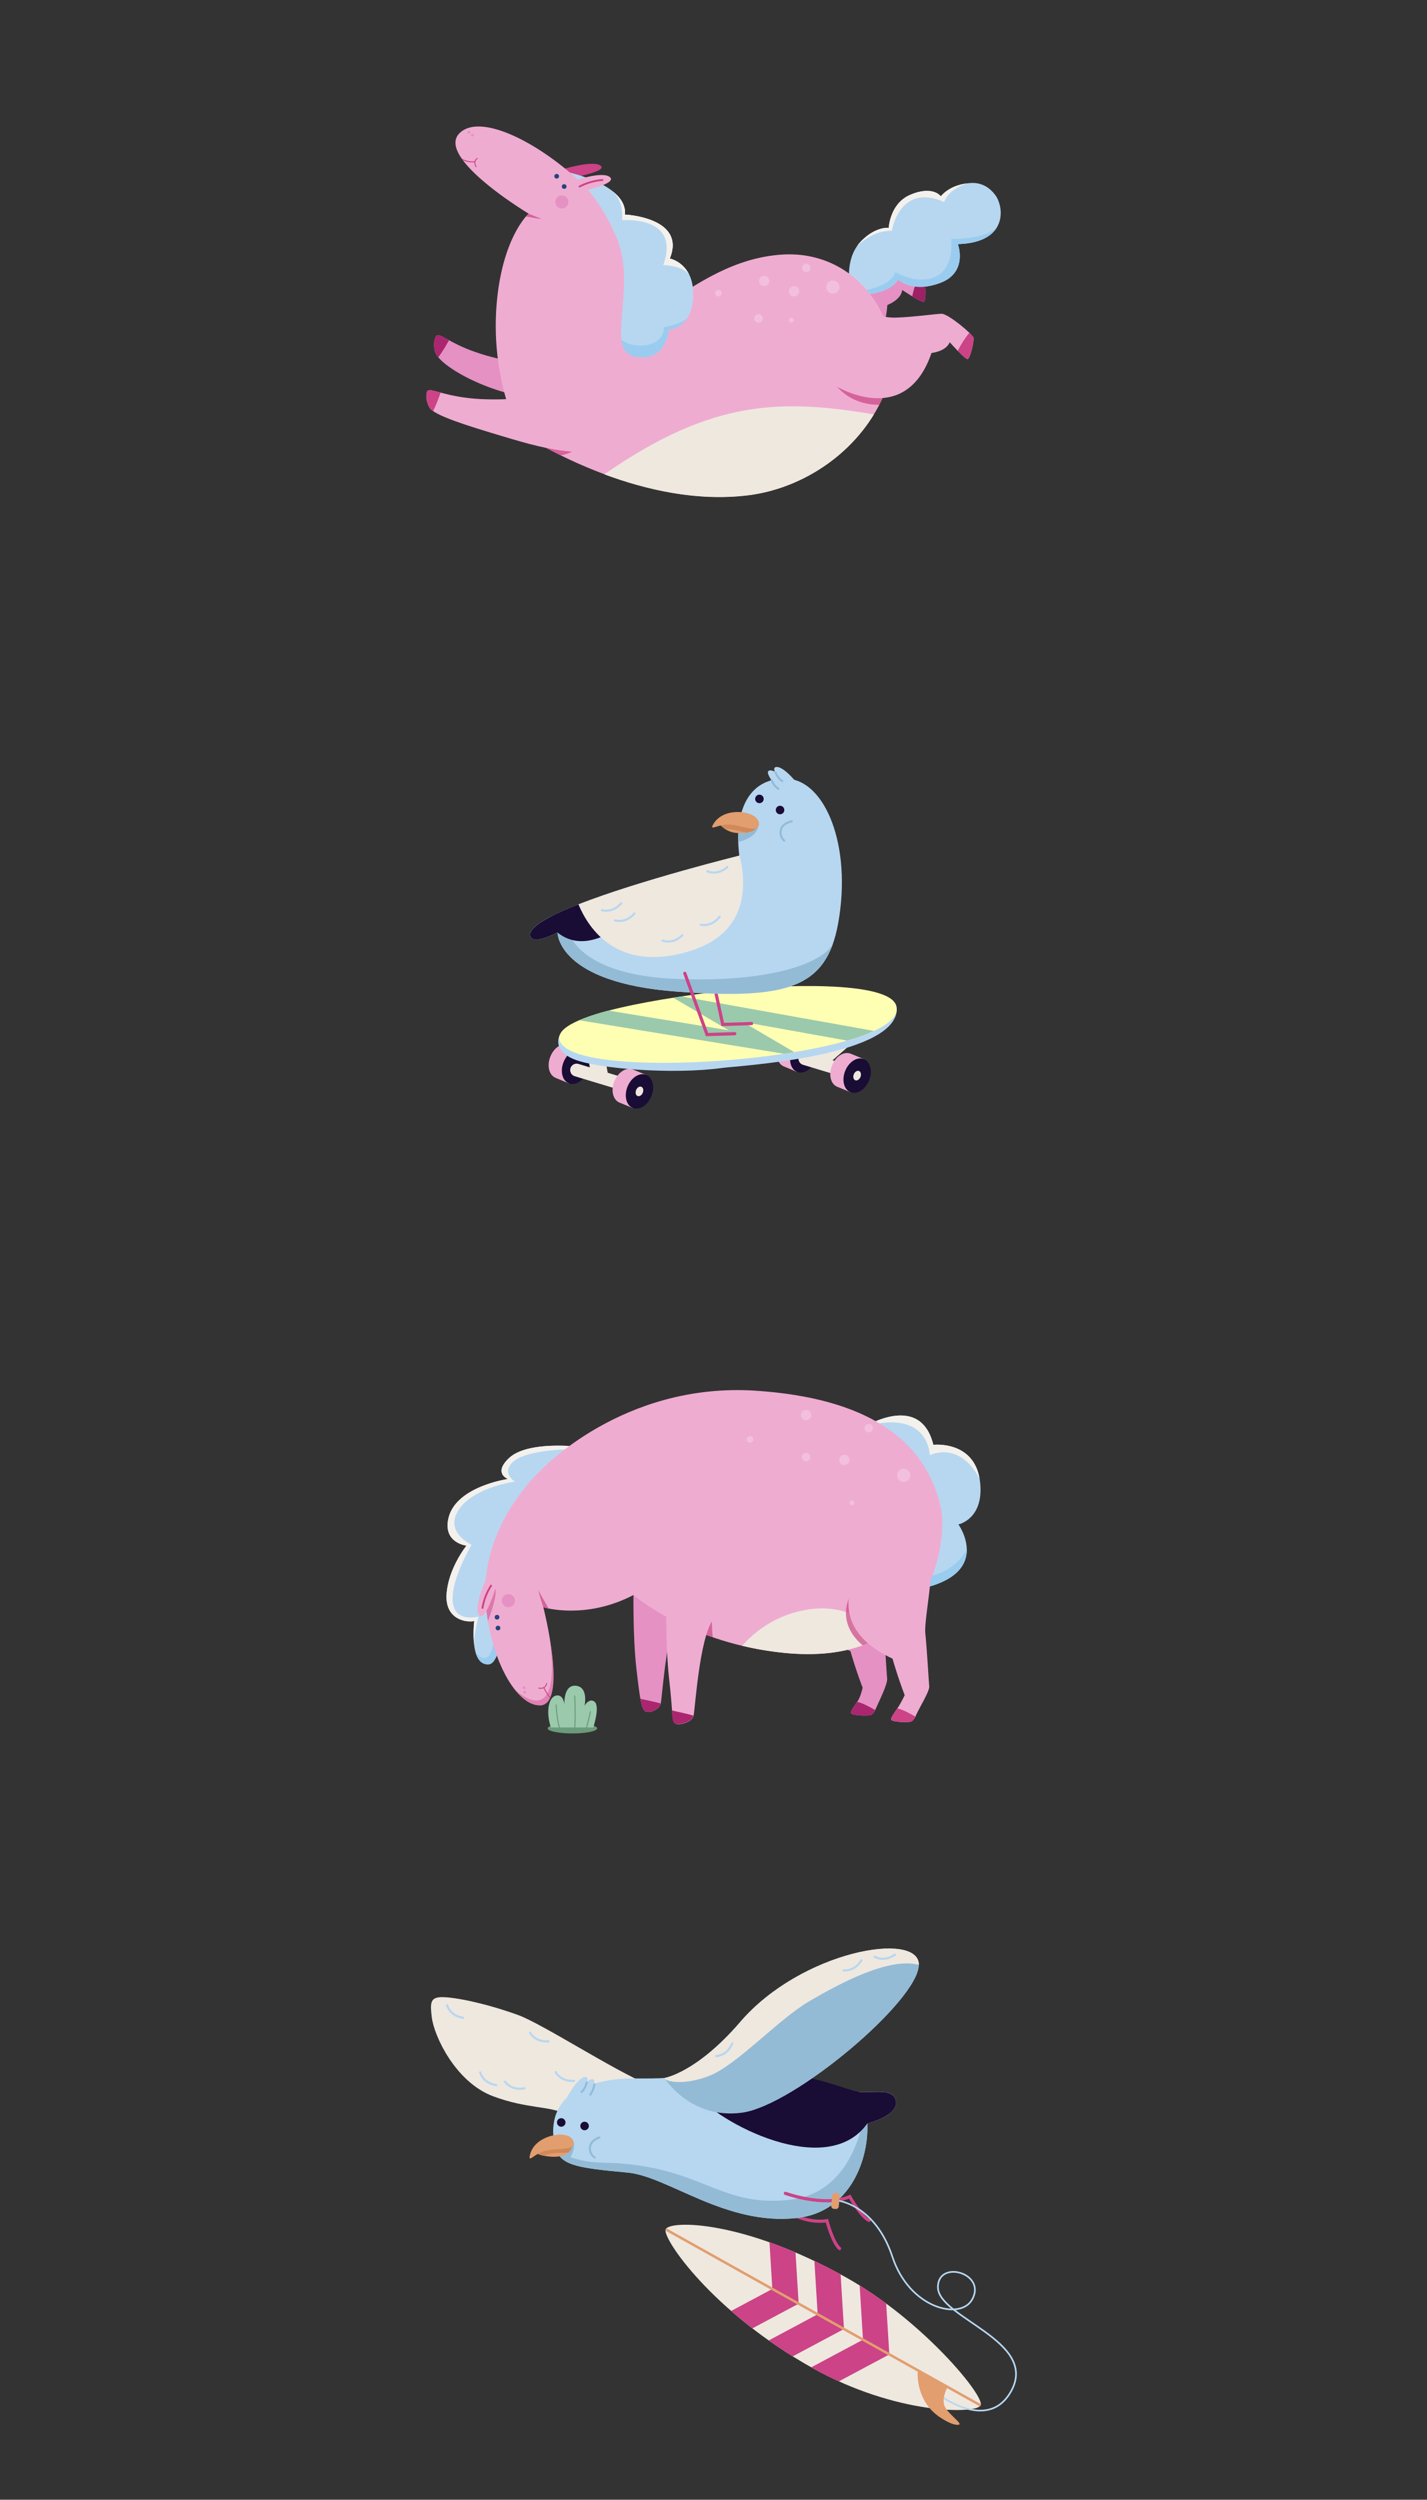 <svg id="Layer_1" data-name="Layer 1" xmlns="http://www.w3.org/2000/svg" viewBox="0 0 1000 1751"><rect x="0" y="0" width="1000" height="1751" fill="#333333" stroke="none"/><defs><style>.cls-1,.cls-14,.cls-18,.cls-7{fill:#cc4387;}.cls-2{fill:#b7d7f1;}.cls-3{fill:#e591c3;}.cls-4{fill:#9e2166;}.cls-5{fill:#9accef;}.cls-6{fill:#efacd1;}.cls-7{opacity:0.7;}.cls-8{fill:#22457e;}.cls-9{fill:#f4f1ed;}.cls-10,.cls-17,.cls-20,.cls-22,.cls-24,.cls-27,.cls-28{fill:none;stroke-miterlimit:10;}.cls-10,.cls-22{stroke:#cc4387;}.cls-10,.cls-17,.cls-20,.cls-22,.cls-24,.cls-27{stroke-linecap:round;}.cls-10{stroke-width:1.31px;}.cls-11{fill:#efe8df;}.cls-12{fill:#aa266f;}.cls-13{fill:#f2c0de;}.cls-14{opacity:0.5;}.cls-15{fill:#6a9b7a;}.cls-16{fill:#9bc9ac;}.cls-17{stroke:#6a9b7a;stroke-width:0.73px;}.cls-18{opacity:0.4;}.cls-19{fill:#190c35;}.cls-20{stroke:#efe8df;stroke-width:9px;}.cls-21{fill:#ffffb3;}.cls-22{stroke-width:2.24px;}.cls-23{fill:#94bbd6;}.cls-24{stroke:#93bcd8;}.cls-24,.cls-27{stroke-width:1.5px;}.cls-25{fill:#e29e6f;}.cls-26{fill:#d18959;}.cls-27,.cls-28{stroke:#b7d7f1;}.cls-28{stroke-width:1.17px;}</style></defs><title>pattern_unicorn</title><path class="cls-1" d="M395.35,118.28s20.31-6.17,25.55-2.24-19.65,8.4-19.65,8.4Z"/><path class="cls-2" d="M397.65,120.51s42.24,8.85,40.28,29.81c0,0,43.23,2,31.44,30.78,0,0,17,3.28,16.37,26.2s-17,23.58-17,23.58-1.63,22.6-22.92,19c-23.47-4-1.49-45.46-17.36-81.55C412.09,131.16,397.65,120.51,397.65,120.51Z"/><path class="cls-3" d="M562.35,252.89s55.31,17.37,59.48-39.23c0,0,9.57-3.51,10.45-10.51,0,0,13.12,8.76,15,8.26s1.3-13.2.4-15.34c-1-2.3-21-11.77-25.85-10.84-2.57.49-25.16,10-34.19,11.64s-19.87-.91-27.95,1.88Z"/><path class="cls-4" d="M643.94,193.28a69,69,0,0,0-4.69,14.29c3.47,2.09,7.12,4.08,8,3.84,1.91-.5,1.3-13.2.4-15.34C647.46,195.5,646,194.48,643.94,193.28Z"/><path class="cls-3" d="M382.25,252.5c-14.41,2-28.54,1.2-49.12-5.9-19-6.55-25.6-14.31-27.51-11.13s-1.71,7.76-.66,11.13c3.28,10.48,40.61,30.79,74,32.75"/><path class="cls-2" d="M595.91,202.38s-5-20.57,7.53-33.44c10.29-10.53,19.33-9.31,19.33-9.31s.75-16.81,14.72-23c9.74-4.34,18-3.61,21.75.88,0,0,23.43-20.38,38.15-1,6.26,8.25,9.31,33.47-26.13,34.49,0,0,7.4,19.79-12.39,27.19s-29.52-2.4-29.52-2.4-3.76,9.65-26.34,11Z"/><path class="cls-5" d="M629.35,195.77s9.74,9.8,29.52,2.4S671.26,171,671.26,171c15.81-.45,24-5.73,27.57-12.16h0c-8.29,9.16-32.31,8.53-32.31,8.53S669.14,187,656,193.55s-28.49-3-28.49-3C624.28,201.08,604,203.7,604,203.7l.86,2.92C625.79,204.89,629.35,195.77,629.35,195.77Z"/><path class="cls-6" d="M370.46,149.66s-18,15.8-22.27,61.57c-4.91,53.38,15.07,91,15.07,91s81.22,55,161.78,44.54c40.9-5.32,80.57-33.41,96.29-74.67s-17.69-98.25-74.67-93.67c-21.69,1.75-40.61,9.83-60.92,22.27A340.6,340.6,0,0,1,443.17,223s3.27-59.6-38.65-97.59C374,97.73,335.76,79.56,322,93.33,305,110.36,370.46,149.66,370.46,149.66Z"/><path class="cls-2" d="M412.73,125.1c11.92,4.58,26.37,12.76,25.2,25.22,0,0,43.23,2,31.44,30.78,0,0,17,3.28,16.37,26.2s-17,23.58-17,23.58-1.63,22.6-22.92,19c-23.47-4,1.75-48.24-14.12-84.34-8.56-19.47-17.49-30.9-24.05-37.37"/><path class="cls-6" d="M401.9,126.74s20.31-7.21,25.55-2.62-19.65,9.82-19.65,9.82Z"/><path class="cls-7" d="M400.92,316.36,375.87,310h0c4.58,2.61,10.28,5.69,16.9,9A27.54,27.54,0,0,0,400.92,316.36Z"/><circle class="cls-8" cx="390.11" cy="123.46" r="1.64"/><circle class="cls-8" cx="395.35" cy="130.67" r="1.64"/><path class="cls-6" d="M375.09,278s-25.13,3.37-46.75.84c-20-2.34-27.93-7.87-29.12-4.36s0,8,1.74,11c3.19,5.58,26.63,12.72,51.16,20.1,17.41,5.23,32.43,9.5,48.8,10.81Z"/><path class="cls-7" d="M621.33,272.15a59,59,0,0,0,2.39-8l-38.09,5.68c10.66,12.54,23.71,13.68,30.55,13.75A108.29,108.29,0,0,0,621.33,272.15Z"/><path class="cls-6" d="M585.3,270.18s49.13,30.79,67.47-22.92c0,0,10.15-1,12.77-7.54,0,0,10.48,11.79,12.45,11.79s4.58-12.44,4.25-14.73c-.35-2.47-17.35-16.71-22.27-17-2.61-.18-26.85,3.27-36,2.62s-19-5.9-27.51-5.24Z"/><path class="cls-9" d="M661.61,141.47a19,19,0,0,1,5.24-7.2c3.56-2.8,8.31-5.26,11.44-5.91h0c-13.4,1.32-19,9.12-19,9.12-3.76-4.49-12-5.22-21.75-.88-14,6.22-14.72,23-14.72,23s-9-1.22-19.33,9.31a27.83,27.83,0,0,0-2.69,3.24c.64-.48,11.08-11.06,24.18-10.4C624.93,161.78,630.17,127.72,661.61,141.47Z"/><path class="cls-9" d="M483.05,192.64a20.93,20.93,0,0,0-13.68-11.54c11.79-28.82-31.44-30.78-31.44-30.78.62-6.64-3.19-12.06-8.7-16.38,0,.05,7.72,5.57,6.73,20.31,0,0,41.6-3.61,28.82,31.44C464.78,185.69,479,185.92,483.05,192.64Z"/><path class="cls-5" d="M435.32,235.88s0-.1,0-.16S435.31,235.83,435.32,235.88Z"/><path class="cls-5" d="M435.25,234.74a.71.71,0,0,1,0-.14A.71.71,0,0,0,435.25,234.74Z"/><path class="cls-5" d="M435.41,237h0Z"/><path class="cls-5" d="M468.78,230.88h.29l.14,0h.08c.2,0,.44-.06.73-.11h0a17.66,17.66,0,0,0,11.16-7.34l0-.05c.16-.23.32-.46.47-.7h0c-4.36,4.46-16.59,6.63-16.59,6.63.47,13.2-19.05,16.22-29.56,8.83,0,.32.09.64.15,1a1.55,1.55,0,0,0,0,.21c0,.25.09.49.15.73a2.38,2.38,0,0,0,.05.26c.06.23.11.46.18.69a1.74,1.74,0,0,0,.05.22c.17.59.36,1.16.57,1.7a1.42,1.42,0,0,1,.08.18c.08.2.17.4.26.6l.12.24.27.51.13.23.32.52.12.18c.15.22.31.44.48.65l.05.06c.15.18.31.36.47.53l.18.18c.13.13.26.26.4.38l.21.19.43.34.22.17.54.36.14.09c.24.15.48.28.74.41l.2.09a6.28,6.28,0,0,0,.59.27l.3.11.56.21.33.1.63.17.3.08,1,.2c21.29,3.6,22.92-19,22.92-19h.07Z"/><path class="cls-10" d="M406.15,130.67a41.76,41.76,0,0,1,16.06-4.59"/><path class="cls-11" d="M612.42,290.27c-63.47-10.59-112.59-11.25-188.9,42,29,10.8,65.34,19.3,101.52,14.6C559.63,342.32,593.33,321.53,612.42,290.27Z"/><circle class="cls-3" cx="393.72" cy="141.47" r="4.58"/><circle class="cls-3" cx="328.63" cy="92.68" r="0.98"/><circle class="cls-3" cx="331.08" cy="94.64" r="0.98"/><path class="cls-1" d="M679.31,233.12a68.51,68.51,0,0,0-8.15,12.64c2.83,2.9,5.86,5.75,6.83,5.75,2,0,4.58-12.44,4.25-14.73C682.16,236.16,681,234.81,679.31,233.12Z"/><path class="cls-1" d="M299.22,274.43c-1.22,3.62,0,8,1.74,11a8.56,8.56,0,0,0,2.58,2.49,119.43,119.43,0,0,0,5.25-13C302.77,273.36,299.9,272.44,299.22,274.43Z"/><path class="cls-12" d="M305.62,235.47c-2,3.27-1.71,7.76-.66,11.13a11.75,11.75,0,0,0,2.2,3.7,111.16,111.16,0,0,0,7.49-12C309.25,235.35,306.69,233.68,305.62,235.47Z"/><path class="cls-1" d="M332.43,113.67a5,5,0,0,0,1,3.25.35.35,0,0,0,.27.14.33.33,0,0,0,.19-.06.31.31,0,0,0,.08-.45,4.14,4.14,0,0,1-.85-3.18,3.48,3.48,0,0,1,1.47-2.07.34.34,0,0,0,.11-.45.32.32,0,0,0-.45-.11,4.25,4.25,0,0,0-1.7,2.26,15.36,15.36,0,0,1-9-1.94c.27.39.56.79.86,1.19a15.81,15.81,0,0,0,6.68,1.48C331.51,113.73,332,113.71,332.43,113.67Z"/><circle class="cls-13" cx="531.59" cy="223.02" r="2.95"/><circle class="cls-13" cx="565" cy="187.65" r="2.95"/><circle class="cls-13" cx="556.48" cy="204.03" r="3.6"/><circle class="cls-13" cx="554.52" cy="224.33" r="1.64"/><circle class="cls-13" cx="503.43" cy="205.34" r="2.29"/><circle class="cls-13" cx="535.52" cy="196.82" r="3.6"/><circle class="cls-13" cx="583.67" cy="201.08" r="4.58"/><path class="cls-7" d="M379.31,153.26s-6.65-2.63-8.86-3.59c-.1.1-.78.72-1.85,2C371.94,152.09,378.28,153.61,379.31,153.26Z"/><path class="cls-2" d="M406.93,1013.57s-37-4.85-50.33,7.88C345.36,1032.18,356,1036,356,1036s-37,5.2-41.84,27.89c-3.64,17,12.73,18.8,12.73,18.8s-12.73,15.77-13.94,34,14.55,20,19.4,18.8c0,0-4,31.63,10.31,30.32,6.67-.6,9.7-21.83,10.31-29.1,0,0,6.07,24.86,9.1,16.37,3.68-10.3.6-20-1.82-25.47S406.93,1013.57,406.93,1013.57Z"/><path class="cls-3" d="M577.64,1085.86s-38,44.54,18.34,70.74c0,0,3.47,12.4,8.52,25.55,0,0-1.31,6.42-3.7,9.77s-4.72,6.94-4.54,7.91c.35,1.93,11.75,2.27,14,1.53a6.8,6.8,0,0,0,3.06-3.54c3.34-7.49,8.79-18.41,8.37-22.08-.3-2.61-1.73-27.68-2.73-36.82s7.2-47.82,2.62-53.06Z"/><path class="cls-12" d="M613.27,1197.82c-3.61-1.9-7.76-4.52-12.58-5.74-2.35,3.31-4.61,6.8-4.43,7.75.35,1.93,11.75,2.27,14,1.53C610.8,1201.17,612.36,1200.49,613.27,1197.82Z"/><path class="cls-2" d="M606.15,999.32s38.81-24.26,47.91,12.73c0,0,29.41-3.33,32.75,26.08,2.94,25.94-15.16,29.71-15.16,29.71s24.56,34.27-27,45.18C597.49,1123,606.15,999.32,606.15,999.32Z"/><path class="cls-5" d="M648.71,1104.53l-9.06,9.06a25,25,0,0,0,5-.57c26.55-5.62,32.91-17.43,32.83-27.57A38.46,38.46,0,0,1,648.71,1104.53Z"/><path class="cls-9" d="M654.06,1012.05c-6.82-27.74-30.35-21-41.69-15.95v1.77s13.8-4,25.32.84c13.64,5.76,13.94,20.62,13.94,20.62s20.32-10.61,34.83,16.4C681.84,1008.91,654.06,1012.05,654.06,1012.05Z"/><path class="cls-5" d="M346.43,1145.47c-2,26.16-13.09,12.16-13.12,12.13,1.47,5,4.24,8.65,9.34,8.18s8-12.5,9.38-21.56C349.76,1136.82,347.36,1133.05,346.43,1145.47Z"/><path class="cls-9" d="M360.85,1037.83s-9-5.25-2.43-12.74c8.49-9.7,39.24-9.76,39.24-9.76l1.12-2.46c-11.68-.63-32.79-.38-42.18,8.58C345.36,1032.18,356,1036,356,1036s-37,5.2-41.84,27.89c-3.64,17,12.73,18.8,12.73,18.8s-12.73,15.77-13.94,34,14.55,20,19.4,18.8a77,77,0,0,0-.06,17.11h0c-.66-7.15,3.09-20.14,3.09-20.14-6.06,1.21-17.58,1.82-18.19-11.52-.72-15.76,13.34-38.81,13.34-38.81s-17.78-8-10.31-22.44C329.31,1042.07,360.85,1037.83,360.85,1037.83Z"/><path class="cls-7" d="M496.1,1128.59,463,1114.47c-.05,3.24-.13,10.69,0,19.82A56.07,56.07,0,0,0,489,1147C490.85,1139.08,493.17,1132.26,496.1,1128.59Z"/><path class="cls-3" d="M444,1110.1s-.81,34.65,2,59c2.62,22.92,3.58,27.16,5.89,29.47,2,2,10.2-.56,11.14-5.24,1.31-6.55,4.58-62.22,16.37-69.43S444,1110.1,444,1110.1Z"/><path class="cls-6" d="M443.93,1117.27c-34,17.72-63.18,8.58-63.18,8.58s17.69,69-2.62,68.74c-18-.27-36.09-37-38-75.17-2.57-52.32,38.59-89.2,38.59-89.2s57.36-62.12,150.69-56.07c76.37,5,119.6,33.11,130.08,82.78,4.2,19.9-3.64,111-108.86,101C483.21,1151.49,443.93,1117.27,443.93,1117.27Z"/><path class="cls-14" d="M340.1,1117.86l.06,1.56a140.84,140.84,0,0,0,1.77,16.26c1.91-5.07,6.74-18.73,5.15-23C346.28,1110.58,343.32,1113.57,340.1,1117.86Z"/><path class="cls-6" d="M335.67,1131.33c4.09,5.63,11.56-18.68,11.56-18.68l-6.64-6.52s-9,19.57-4.92,25.2"/><circle class="cls-8" cx="348.97" cy="1140.41" r="1.64"/><circle class="cls-8" cx="348.32" cy="1132.84" r="1.64"/><path class="cls-7" d="M499.5,1146.86a111.5,111.5,0,0,1-.64-11.94c.2-2.53-7.16,4.87-10.1,7.92C492.16,1144.22,495.74,1145.57,499.5,1146.86Z"/><path class="cls-10" d="M344.12,1110.71a41.7,41.7,0,0,0-6,15.58"/><circle class="cls-3" cx="356.25" cy="1121.23" r="4.58"/><circle class="cls-3" cx="367.7" cy="1185.31" r="0.98"/><circle class="cls-3" cx="367.35" cy="1182.18" r="0.98"/><path class="cls-6" d="M467,1118s-.81,34.65,2,59c2.62,22.92,1.62,27.81,3.93,30.13,2,2,12.17-.57,13.1-5.24,1.31-6.55,4.59-62.88,16.38-70.09S467,1118,467,1118Z"/><path class="cls-12" d="M485.94,1201.8v0c-4.8-1.54-11.89-2.83-15.09-3.7h0c0,.32.05.63.07.93l0,.22.06.66a2.45,2.45,0,0,0,0,.27c0,.19,0,.38.05.56l0,.27c0,.18,0,.34,0,.5l0,.26c0,.16,0,.31.05.46l0,.22.06.46c0,.06,0,.12,0,.17s.05.36.08.53v0c0,.19.06.37.1.54v0l.09.42a.5.5,0,0,0,0,.13c0,.1.05.2.08.3s0,.1,0,.14l.09.25a.58.58,0,0,0,.05.14l.09.22.06.13.1.2.06.12a1.74,1.74,0,0,1,.11.18.61.61,0,0,1,.07.1,1.41,1.41,0,0,0,.14.18l.06.09.22.24a2.83,2.83,0,0,0,1.51.6C477.84,1208.14,485.16,1205.72,485.94,1201.8Z"/><path class="cls-12" d="M463,1193.25c-4.54-1.26-10.27-2.38-14.26-3.25,1,5.35,1.84,7.23,3.12,8.52,2,2,10.2-.56,11.14-5.24Z"/><ellipse class="cls-15" cx="401.13" cy="1210.69" rx="17.34" ry="3.55"/><path class="cls-16" d="M386.07,1210.07h29.68s4.88-14.64.94-18c-3.27-2.75-6.64,1.66-7.06,2.91,0,0,2.91-13.08-5.81-14.12-9.31-1.11-8.3,13.29-8.3,13.29s-.42-7.48-5.82-6.44S382.44,1199.58,386.07,1210.07Z"/><path class="cls-17" d="M402.78,1188s.62,15.36,0,22.11"/><path class="cls-17" d="M413.78,1199s-2.13,9.34-2.73,11.11"/><path class="cls-17" d="M389.7,1194.19s.51,10.17,2.33,15.88"/><path class="cls-18" d="M384.92,1145.63c10,71.23-24.34,37.65-24.45,37.54,5.35,6.9,11.29,11.12,17.24,11.4a12.92,12.92,0,0,0,3.85-.73C390.71,1189.19,388.16,1164,384.92,1145.63Z"/><path class="cls-1" d="M383.37,1179.35a.33.33,0,1,0-.64-.14,3.74,3.74,0,0,1-1.65,2.55,5,5,0,0,1-3.45.4.33.33,0,0,0-.41.23.34.34,0,0,0,.23.4,6.33,6.33,0,0,0,1.47.17,5,5,0,0,0,2-.41,35.31,35.31,0,0,0,4.45,7c.1-.21.2-.44.3-.67a34.6,34.6,0,0,1-4.17-6.63A4.43,4.43,0,0,0,383.37,1179.35Z"/><circle class="cls-13" cx="564.87" cy="1020.69" r="2.95"/><circle class="cls-13" cx="608.75" cy="1000.38" r="2.95"/><circle class="cls-13" cx="591.72" cy="1022.65" r="3.6"/><circle class="cls-13" cx="596.96" cy="1052.78" r="1.64"/><circle class="cls-13" cx="525.57" cy="1008.24" r="2.29"/><circle class="cls-13" cx="564.87" cy="991.21" r="3.6"/><circle class="cls-13" cx="633.32" cy="1033.46" r="4.58"/><path class="cls-11" d="M520.13,1152.85a223,223,0,0,0,30.53,5.05c30.18,2.87,52.33-2.58,68.5-12.28-8-8.15-25.56-21.75-50.69-18.49A76.72,76.72,0,0,0,520.13,1152.85Z"/><path class="cls-7" d="M596.25,1116.87s-11.73,18.53,8.26,35.67a80.39,80.39,0,0,0,25.39-14.66c.17-2.51.14-4.2.14-4.2Z"/><path class="cls-6" d="M607.12,1091.1s-38,44.54,18.34,70.74c0,0,3.47,12.4,8.51,25.55a69.23,69.23,0,0,1-5,9.12c-2.39,3.35-4.73,6.94-4.55,7.91.35,1.93,11.76,2.26,14,1.53a6.9,6.9,0,0,0,3.07-3.54c3.34-7.49,10.1-17.76,9.68-21.43-.3-2.61-1.73-27.68-2.74-36.82s7.21-47.82,2.62-53.06Z"/><path class="cls-1" d="M641.44,1202.41c-3.61-1.91-7.76-4.52-12.59-5.74-2.34,3.3-4.6,6.79-4.43,7.75.35,1.93,11.76,2.26,14,1.53C639,1205.75,640.52,1205.07,641.44,1202.41Z"/><path class="cls-7" d="M380.78,1125.86c.19.05,1.47.44,3.67.88L377.21,1114S379.39,1122.36,380.78,1125.86Z"/><path class="cls-6" d="M402.38,746.87c-.65,1.6-2.36,12.54-3.81,12L389.32,755c-4.6-1.88-6.21-8.59-3.6-15s8.47-10,13.07-8.16l9.25,3.79C410.62,736.74,403.69,743.68,402.38,746.87Z"/><ellipse class="cls-19" cx="403.31" cy="747.25" rx="12.5" ry="9" transform="translate(-441.03 837.43) rotate(-67.74)"/><line class="cls-20" x1="404.07" y1="749.57" x2="441.41" y2="760.84"/><path class="cls-6" d="M447.18,764.13c-.65,1.6-2.36,12.54-3.81,12l-9.25-3.79c-4.6-1.88-6.21-8.59-3.6-15s8.47-10,13.07-8.16l9.25,3.79C455.42,754,448.49,760.93,447.18,764.13Z"/><ellipse class="cls-19" cx="448.11" cy="764.51" rx="12.5" ry="9" transform="translate(-429.17 889.61) rotate(-67.74)"/><path class="cls-6" d="M562.33,738.87c-.65,1.6-2.36,12.54-3.81,12L549.27,747c-4.6-1.89-6.21-8.59-3.59-15s8.46-10,13.06-8.16l9.26,3.79C570.57,728.73,563.64,735.67,562.33,738.87Z"/><ellipse class="cls-19" cx="563.26" cy="739.25" rx="12.5" ry="9" transform="translate(-334.27 980.49) rotate(-67.74)"/><polygon class="cls-11" points="579.27 746.34 567.24 741.41 585.75 725.22 597.78 730.15 579.27 746.34"/><polygon class="cls-11" points="414.42 753.47 426.9 757.12 422.52 732.92 410.05 729.26 414.42 753.47"/><line class="cls-20" x1="564.03" y1="741.57" x2="601.36" y2="752.84"/><path class="cls-2" d="M392.18,725.23S386.5,735.51,402.24,742s69,10.95,104.5,6c9.34-1.3,117.76-7.36,121.65-39.58S392.18,725.23,392.18,725.23Z"/><path class="cls-21" d="M504.94,694.3C474.27,698,385,710.06,392.31,729.24c11.63,30.67,244.77,11.32,235.85-24.48C623.66,686.71,545.7,689.45,504.94,694.3Z"/><path class="cls-6" d="M599.73,753.1c-.65,1.59-2.36,12.54-3.81,11.94l-9.25-3.79c-4.6-1.88-6.21-8.58-3.6-15s8.47-10,13.07-8.16l9.25,3.79C608,743,601,749.9,599.73,753.1Z"/><ellipse class="cls-19" cx="600.66" cy="753.47" rx="12.5" ry="9" transform="translate(-324.2 1023.93) rotate(-67.74)"/><path class="cls-16" d="M612.5,722.14,477.66,698q-2.9.42-5.87.9l38.92,22.82L426.49,707.9a150.86,150.86,0,0,0-20.62,6.76l143.46,23.48c2.45-.37,4.86-.75,7.25-1.15l-36.16-21.21,73.22,13.13A136.24,136.24,0,0,0,612.5,722.14Z"/><ellipse class="cls-11" cx="448.11" cy="764.51" rx="3.5" ry="2.52" transform="translate(-429.17 889.61) rotate(-67.74)"/><ellipse class="cls-11" cx="600.66" cy="753.47" rx="3.5" ry="2.52" transform="translate(-324.2 1023.93) rotate(-67.74)"/><polyline class="cls-22" points="498.6 681.19 506.48 717.62 526.67 716.98"/><path class="cls-2" d="M390.68,653.16s-.4,35.42,84.39,41.5c76.14,5.45,104-2.26,112.26-47.71,9.88-54.57-9.15-100-35.39-101.42s-37.88,21-33.85,53.84c0,0-151.23,37.42-146.42,56.26C373.38,662.32,390.68,653.16,390.68,653.16Z"/><circle class="cls-19" cx="532.18" cy="559.63" r="2.99"/><circle class="cls-19" cx="546.64" cy="567.4" r="2.99"/><path class="cls-23" d="M531.41,579c1.38-6.65-8.2-5.09-13.13-3.88a74.81,74.81,0,0,0-.92,14.69C520.9,588.93,529.94,586.1,531.41,579Z"/><path class="cls-23" d="M390.68,653.16s-.4,35.42,84.39,41.5c67.88,4.86,97.41-.74,108.85-34.22C579,672.55,545,688.53,474,685.71c-73.44-2.92-76.75-36.5-76.75-36.5l-10.6-7.51c-10.06,5.12-16,9.94-15,13.93C373.38,662.32,390.68,653.16,390.68,653.16Z"/><path class="cls-23" d="M584.34,659.18c.07-.24.15-.49.23-.73A4.19,4.19,0,0,0,584.34,659.18Z"/><path class="cls-24" d="M554.76,575.37s-6.47,1.12-7.56,6a7.44,7.44,0,0,0,2.36,7.49"/><path class="cls-25" d="M504.1,577a16.81,16.81,0,0,0,11.4,6.39c7.44.74,13.62-.9,14.66-3.81S504.1,577,504.1,577Z"/><polyline class="cls-22" points="479.9 681.78 495.48 724.7 514.92 724.08"/><path class="cls-19" d="M459.57,617.68c-5.8.89-11.15,1.61-16.65,3.82a36,36,0,0,0-6.9,4.09,25.28,25.28,0,0,1-7.59,3.23,78.83,78.83,0,0,0-16.63,7,3.65,3.65,0,0,1-4.86-1,3.37,3.37,0,0,1-1.37-1.38c-20.69,8.08-35.46,16.12-33.9,22.21,1.71,6.69,19-2.47,19-2.47,25.21,20.26,59.75-14.51,79.82-39.68A27.23,27.23,0,0,1,459.57,617.68Z"/><path class="cls-11" d="M517.93,597.91c.05.49.1,1,.16,1.46,0,0-69.45,17.18-112.73,34.13,7.29,17.42,27.3,47.3,76.31,33.25C523.28,654.83,524.13,622,517.93,597.91Z"/><path class="cls-2" d="M543.93,537.28c-6,.73,9.28,16.59,9.28,16.59l7.72-2.29s-11-15-17-14.3"/><path class="cls-2" d="M539.52,539.67c-6,.73,9.27,16.58,9.27,16.58l7.72-2.28s-11-15-17-14.3"/><path class="cls-24" d="M548.25,547.14s-2.83-1.42-4.68-5.84"/><path class="cls-24" d="M545.42,552.47s-2.83-1.42-4.67-5.84"/><path class="cls-26" d="M504.1,577A16.32,16.32,0,0,0,508,580.6h.67c4.73.07,10.32,1.88,14.66,2.61,3.62-.57,6.2-1.88,6.84-3.66C531.2,576.65,504.1,577,504.1,577Z"/><path class="cls-25" d="M531.87,577.47c.14-1.49-.41-5.16-6.78-7.44-5.81-2.08-20-2.74-25.6,8-2.07,4,3.83-.57,10.57-.46C519.06,577.7,531.21,584.12,531.87,577.47Z"/><path class="cls-27" d="M491.08,647.74s7.44,2,13.24-5.62"/><path class="cls-27" d="M464.27,658.87s7.1,3,13.89-3.78"/><path class="cls-27" d="M421.79,637.56s7.32,2.42,13.55-4.86"/><path class="cls-27" d="M431,644.72s7.3,2.46,13.57-4.79"/><path class="cls-27" d="M495.62,610.3s6.9,3.41,14.09-2.93"/><path class="cls-22" d="M542.21,1543.45s18.26,15,37.27,12.12c0,0,4,15.35,8.88,19.51"/><path class="cls-11" d="M454.23,1460.17C429.69,1450,380,1417.62,363,1411.46c-24-8.69-48.67-13.58-56-12.3-5.37.93-5.52,4.64-4.46,13.68,1.56,13.4,16.71,45.69,43,55.55,23.55,8.83,39.9,6.75,50.76,12.46C407.71,1486.84,466.68,1465.33,454.23,1460.17Z"/><path class="cls-2" d="M388.71,1502.67c-3.68-16.83,1.49-35.19,24.57-42.23,32.48-9.91,38.26,1.72,97.45-11.59,10.63-2.39,22.32-9.13,28.56-3.44,35.71,32.53,55.73,19.73,63.91,20,10.71.42,23.11-2.49,24.64,6.35,1.79,10.32-20.06,15.63-20.06,15.63,1.14,24.1-11.22,62-49.25,66.25-49.9,5.62-90.45-29.18-118.65-31.81C402.84,1518.44,391.79,1516.73,388.71,1502.67Z"/><path class="cls-23" d="M627.51,1475.39c-8.59,2.68-21.52,1.73-21.52,1.73s-4.32,58.6-52.71,63.81c-46.21,5-59.31-19.55-113.69-25.07-19.32-2-23.36,1-44.34-6.16-2.25-.77-6.51-6.9-6.51-6.9,3.12,13.93,14.21,15.65,51.14,19.08,28.2,2.63,68.75,37.43,118.65,31.81,38-4.28,50.39-42.15,49.25-66.25C607.78,1487.44,624.58,1483.36,627.51,1475.39Z"/><path class="cls-19" d="M627.84,1471.81c-1.53-8.84-13.93-5.93-24.64-6.35-10-.39-30.59-14.43-92.47-16.61-11.64-.41-20.76,4.19-28.75,5.24,0,0,1.7,8.36,3.4,10.55,17.61,22.76,94.37,62.59,122.4,22.8C607.78,1487.44,629.63,1482.13,627.84,1471.81Z"/><path class="cls-23" d="M402.23,1501.32c-1.07-6.86-11-.26-14,1.09a19.54,19.54,0,0,0,1.64,4.2l1.05,1.67a22.48,22.48,0,0,0,6.79,5.36C399.72,1511.77,403,1506,402.23,1501.32Z"/><path class="cls-23" d="M465.58,1455.61s18,29.09,54.33,24.3,123.82-78.43,124-103.52c.19-24.12-82.23-10-125.19,39.94C488,1452.09,465.58,1455.61,465.58,1455.61Z"/><path class="cls-11" d="M518.75,1416.33c-30.74,35.76-53.17,39.28-53.17,39.28s.15.25.46.7c2,1.9,13.38,4.38,30.46-2,19.26-7.14,48.56-39.56,70.62-52.49s56.12-31,76.82-25.48C644.13,1352.27,561.71,1366.36,518.75,1416.33Z"/><path class="cls-22" d="M550.37,1536.39s27.45,9.95,45.11,2.33c0,0,7.72,13.84,13.52,16.63"/><path class="cls-25" d="M375.32,1508s4.15,2.67,12.77,2.78c9.33.12,12.76-4.85,12.9-7.93S375.32,1508,375.32,1508Z"/><path class="cls-26" d="M381.11,1510.06c4.34-2.13,11.08-2.13,17-2.12a7.3,7.3,0,0,0,2.89-5.07.39.39,0,0,0-.06-.26c-1.38-2.32-25.61,5.41-25.61,5.41A19.07,19.07,0,0,0,381.11,1510.06Z"/><path class="cls-25" d="M402,1500.37c-.29-1.46-1.89-4.81-8.66-5.13-6.16-.29-19.95,3.24-22.14,15.13-.82,4.41,3.5-1.66,10-3.53C389.84,1504.34,403.34,1506.93,402,1500.37Z"/><circle class="cls-19" cx="393.3" cy="1486.73" r="2.99"/><circle class="cls-19" cx="409.67" cy="1489.21" r="2.99"/><path class="cls-24" d="M420.05,1497.22s-6.26,2-6.66,7a7.44,7.44,0,0,0,3.39,7.08"/><path class="cls-2" d="M410.1,1454.82c6-.32-6.25,18-6.25,18l-8-.91s8.24-16.72,14.25-17"/><path class="cls-2" d="M414.87,1456.4c6-.32-6.25,17.95-6.25,17.95l-8-.91s8.23-16.72,14.25-17"/><path class="cls-24" d="M407.57,1465.28s2.54-1.9,3.58-6.56"/><path class="cls-24" d="M413.69,1467.21a18.05,18.05,0,0,0,2.87-7.07"/><path class="cls-27" d="M313.27,1404.54s1.83,7.48,11.31,8.9"/><path class="cls-27" d="M336.46,1451.67s1.83,7.48,11.31,8.9"/><path class="cls-27" d="M353.86,1458.15s4.19,6.46,13.61,4.68"/><path class="cls-27" d="M371.42,1423.78s3.46,6.89,13,6.15"/><path class="cls-27" d="M501.82,1440.25s7.7,0,11.33-8.88"/><path class="cls-27" d="M612.85,1370.63s6.52,4.11,14.32-1.45"/><path class="cls-27" d="M591.06,1380.2s7.62,1.16,12.55-7"/><path class="cls-27" d="M389.37,1451.46s3.46,6.89,13,6.15"/><path class="cls-11" d="M466.47,1561.58c-2.67,5.88,32.27,57.7,102.95,97.2,58.38,32.64,114.34,32.33,117.77,26.18s-40.59-59.65-94.36-89.71C520.62,1554.89,469.39,1555.15,466.47,1561.58Z"/><path class="cls-28" d="M655.19,1675.47s36.45,29.79,53.34-.43c19.76-35.34-51.39-51.38-51.27-73,.11-19.44,34.33-9.72,24,8.72-8.3,14.85-43.9,6.38-55.88-29.89s-37.85-39.31-37.85-39.31"/><path class="cls-25" d="M643.15,1660.34s-2.28,20.91,15.3,32.75c9.75,6.57,13.66,5.62,13.95,5.11.86-1.54-9.3-8.51-10.68-13.36-1.81-6.39,2.43-12.76,2.43-12.76Z"/><rect class="cls-25" x="579.88" y="1539.08" width="11.15" height="5.28" rx="1.9" transform="translate(-998.73 2000.01) rotate(-85.34)"/><path class="cls-1" d="M538.69,1639.43q8,5.64,16.84,11.16l35.9-19.16-2.35-38.25q-9.45-5.15-18.38-9.39l2.29,37.33Z"/><path class="cls-1" d="M512.38,1618.78c4.61,4,9.57,8.11,14.88,12.2l32.42-17.3-2.21-35.87q-9.51-4.05-18.24-7.13l2,32.7Z"/><path class="cls-1" d="M621,1613.57c-6-4.42-12.18-8.68-18.58-12.66l2.33,38-36.29,19.37,1,.54c6.17,3.45,12.31,6.53,18.37,9.28l35.39-18.88Z"/><path class="cls-25" d="M686.58,1685.62a2.19,2.19,0,0,0,.61-.66,1.76,1.76,0,0,0,.18-.91L467,1560.88a2.28,2.28,0,0,0-.55.7,2,2,0,0,0-.13.94Z"/></svg>